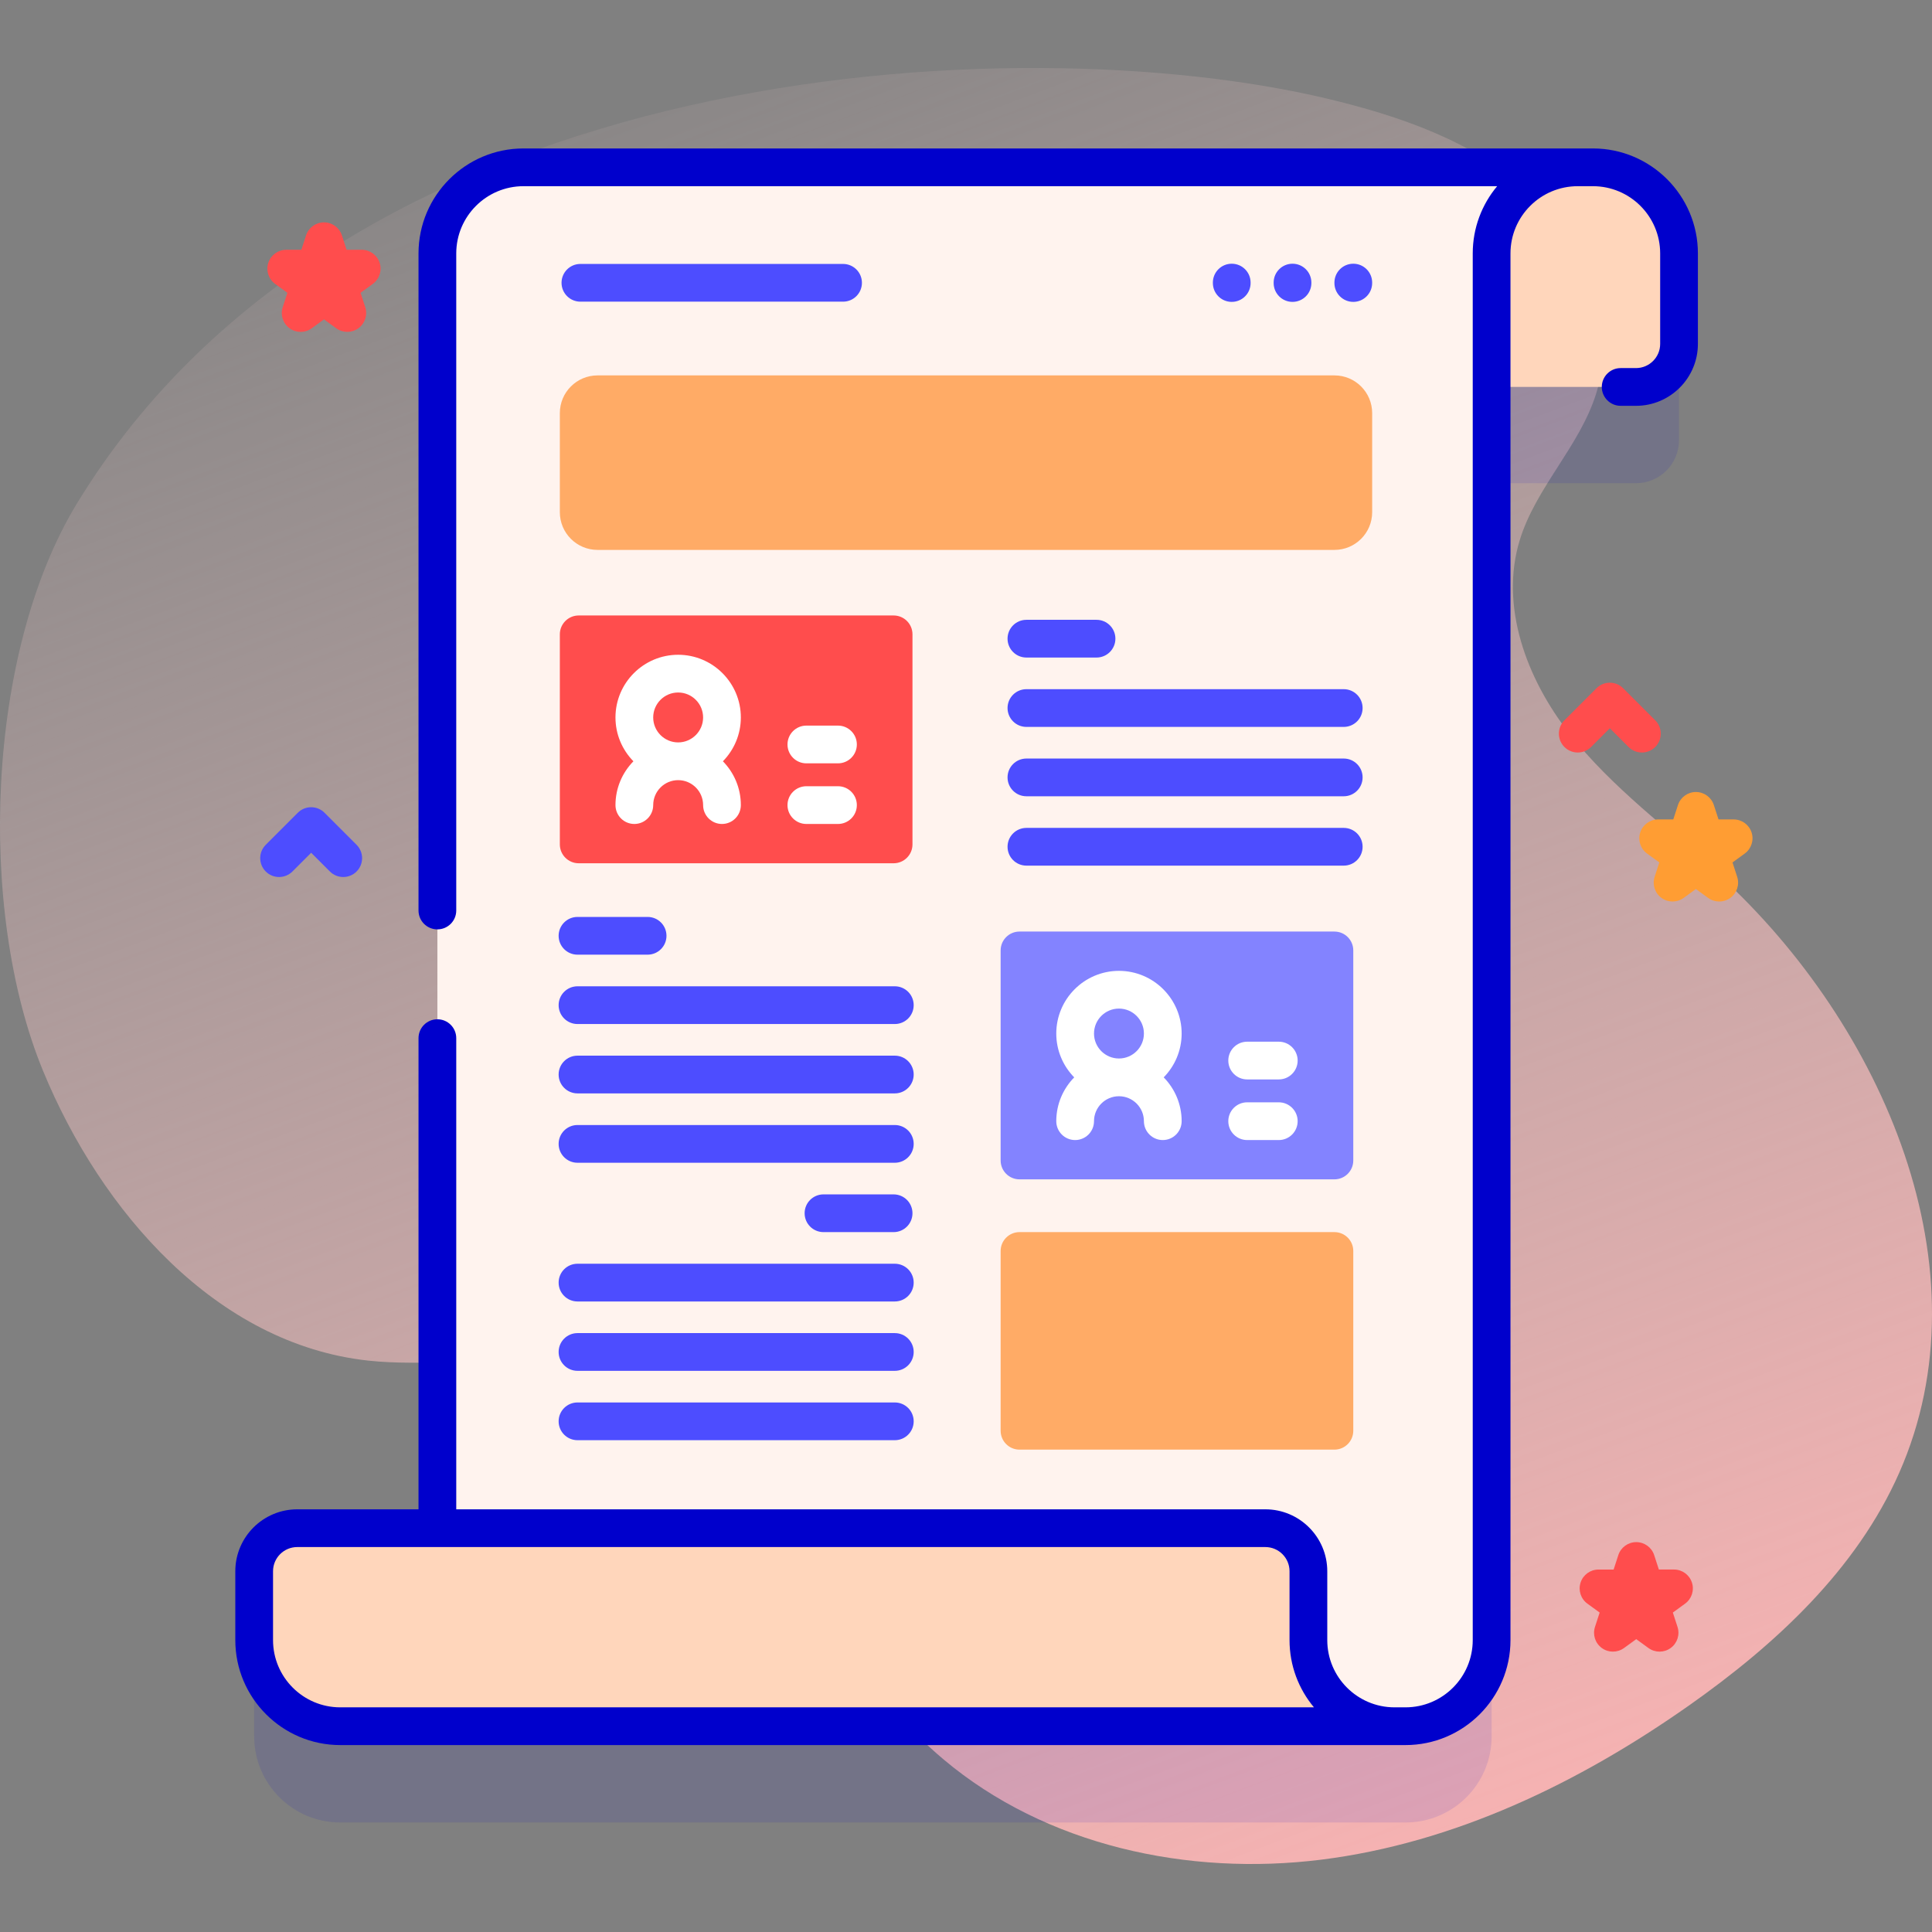 <svg id="Capa_1" enable-background="new 0 0 512 512" height="512" viewBox="0 0 512 512" width="512" xmlns="http://www.w3.org/2000/svg" xmlns:xlink="http://www.w3.org/1999/xlink"><rect x="0" y="0" width="512" height="512" fill="#808080" stroke="none"/><linearGradient id="SVGID_1_" gradientUnits="userSpaceOnUse" x1="143.292" x2="354.942" y1="-15.226" y2="547.243"><stop offset="0" stop-color="#ffd9d9" stop-opacity="0"/><stop offset=".998" stop-color="#ffb3b3"/></linearGradient><g><g><path d="m20.337 133.512c-23.967 39.398-26.493 107.613-8.937 150.256 15.377 37.351 45.966 72.409 86.12 76.801 14.766 1.615 29.858-1.024 44.472 1.638 50.257 9.152 68.952 71.09 108.01 104.014 27.182 22.913 64.898 31.021 100.174 26.607s68.302-20.363 97.376-40.824c22.957-16.157 44.436-36.022 55.764-61.707 23.744-53.839-4.19-118.501-47.587-158.239-13.516-12.377-28.581-23.294-39.875-37.727s-18.48-33.695-13.099-51.214c4.293-13.977 15.849-24.812 20.227-38.763 5.958-18.984-3.035-40.281-17.802-53.616s-34.308-20.039-53.666-24.64c-81.103-19.28-258.823-11.524-331.177 107.414z" fill="url(#SVGID_1_)"/></g><g><g><path d="m428.631 70.796c-2.059-.613-4.227-.942-6.483-.942l-283.411-.011c-12.606 0-22.824 10.229-22.824 22.824v337.828h-37.143c-6.297 0-11.412 5.103-11.412 11.401v18.257c0 12.605 10.218 22.823 22.813 22.823h282.313c12.595 0 22.813-10.218 22.813-22.812v-332.112h38.263c6.297 0 11.401-5.104 11.401-11.401v-23.984c-.001-10.338-6.89-19.078-16.33-21.871z" fill="#00c" opacity=".1"/><g><g><g><g><g><g><path d="m444.96 67.155v23.985c0 6.297-5.104 11.401-11.401 11.401h-49.436v-35.386c0-12.595-10.218-22.813-22.824-22.813h60.848c2.256 0 4.424.329 6.483.942 9.441 2.793 16.33 11.533 16.33 21.871z" fill="#ffd6bb"/><path d="m418.12 44.332c-12.605 0-22.823 10.229-22.823 22.824v367.496c0 12.595-10.218 22.812-22.813 22.812h-256.571v-390.309c0-12.595 10.218-22.824 22.824-22.824h279.383z" fill="#fff3ee"/></g></g></g></g><g><path d="m369.554 457.464h-279.384c-12.595 0-22.813-10.218-22.813-22.823v-18.257c0-6.297 5.115-11.401 11.412-11.401h256.56c6.297 0 11.412 5.103 11.412 11.401v18.257c0 12.605 10.218 22.823 22.813 22.823z" fill="#ffd6bb"/><path d="m422.146 39.342h-283.419c-15.338 0-27.816 12.479-27.816 27.817v174.136c0 2.761 2.239 5 5 5s5-2.239 5-5v-174.136c0-9.824 7.993-17.817 17.816-17.817h258.036c-4.038 4.83-6.471 11.044-6.471 17.817v367.487c0 9.824-7.992 17.816-17.816 17.816h-2.957c-9.806-.021-17.778-8.004-17.778-17.815v-18.253c0-9.047-7.361-16.408-16.409-16.408h-214.421v-124.867c0-2.761-2.239-5-5-5s-5 2.239-5 5v124.867h-32.143c-9.048 0-16.409 7.361-16.409 16.408v18.253c0 15.338 12.479 27.817 27.817 27.817 0 0 279.395-.002 279.401-.002h2.899c15.338 0 27.816-12.479 27.816-27.816v-367.487c0-9.824 7.993-17.817 17.817-17.817h4.037c9.824 0 17.816 7.993 17.816 17.817v23.978c0 3.534-2.875 6.408-6.408 6.408h-4.06c-2.762 0-5 2.239-5 5s2.238 5 5 5h4.06c9.048 0 16.408-7.361 16.408-16.408v-23.978c.001-15.339-12.478-27.817-27.816-27.817zm-349.787 395.305v-18.253c0-3.534 2.875-6.408 6.409-6.408h256.564c3.534 0 6.409 2.875 6.409 6.408v18.253c0 6.772 2.432 12.986 6.469 17.815l-258.035.002c-9.823 0-17.816-7.993-17.816-17.817z" fill="#00c"/></g></g><path d="m353.637 145.731h-195.274c-5.523 0-10-4.477-10-10v-26.246c0-5.523 4.477-10 10-10h195.275c5.523 0 10 4.477 10 10v26.246c-.001 5.523-4.478 10-10.001 10z" fill="#ffab66"/></g></g><path d="m439.8 437.701c-1.031 0-2.063-.318-2.939-.955l-3.24-2.355-3.242 2.355c-1.752 1.273-4.125 1.273-5.877 0-1.753-1.273-2.486-3.53-1.816-5.59l1.237-3.811-3.241-2.355c-1.752-1.273-2.485-3.53-1.815-5.59.669-2.06 2.589-3.455 4.755-3.455h4.006l1.239-3.811c.669-2.06 2.589-3.455 4.755-3.455 2.166 0 4.086 1.395 4.755 3.455l1.238 3.81h4.007c2.166 0 4.086 1.395 4.755 3.455.67 2.06-.063 4.317-1.815 5.59l-3.242 2.355 1.237 3.811c.67 2.06-.063 4.317-1.816 5.59-.879.638-1.91.956-2.941.956z" fill="#ff4d4d"/><path d="m455.608 238.912c-1.031 0-2.063-.318-2.938-.955l-3.242-2.355-3.242 2.355c-1.752 1.273-4.124 1.273-5.878 0-1.752-1.273-2.485-3.53-1.815-5.59l1.238-3.811-3.241-2.354c-1.753-1.273-2.486-3.53-1.816-5.59.669-2.06 2.589-3.455 4.755-3.455h4.007l1.238-3.811c.669-2.06 2.589-3.455 4.755-3.455s4.086 1.395 4.755 3.455l1.238 3.811h4.007c2.166 0 4.086 1.395 4.755 3.455.67 2.06-.063 4.317-1.816 5.59l-3.241 2.354 1.238 3.811c.67 2.06-.063 4.317-1.815 5.59-.879.636-1.91.955-2.942.955z" fill="#ff9d33"/><path d="m79.677 87.954c-1.031 0-2.063-.318-2.939-.955-1.752-1.273-2.486-3.53-1.816-5.59l1.238-3.811-3.241-2.355c-1.752-1.273-2.486-3.53-1.816-5.59s2.589-3.455 4.755-3.455h4.006l1.238-3.811c.669-2.06 2.589-3.455 4.755-3.455 2.167 0 4.086 1.395 4.755 3.455l1.238 3.81h4.007c2.166 0 4.086 1.395 4.755 3.455s-.064 4.317-1.816 5.59l-3.242 2.354 1.238 3.811c.669 2.06-.064 4.317-1.816 5.59s-4.125 1.273-5.878 0l-3.241-2.355-3.242 2.355c-.875.639-1.907.957-2.938.957z" fill="#ff4d4d"/><path d="m435.12 199.424c-1.279 0-2.56-.488-3.535-1.464l-4.965-4.964-4.965 4.964c-1.951 1.952-5.119 1.952-7.07 0-1.953-1.953-1.953-5.119 0-7.071l8.5-8.5c1.951-1.952 5.119-1.952 7.07 0l8.5 8.5c1.953 1.953 1.953 5.119 0 7.071-.975.976-2.256 1.464-3.535 1.464z" fill="#ff4d4d"/><path d="m90.96 232.419c-1.28 0-2.559-.488-3.536-1.464l-4.964-4.964-4.964 4.964c-1.953 1.952-5.118 1.952-7.071 0-1.953-1.953-1.953-5.119 0-7.071l8.5-8.5c1.953-1.952 5.118-1.952 7.071 0l8.5 8.5c1.953 1.953 1.953 5.119 0 7.071-.977.976-2.256 1.464-3.536 1.464z" fill="#4d4dff"/><g><g><g><path d="m290.593 174.256h-18.583c-2.761 0-5-2.239-5-5s2.239-5 5-5h18.583c2.761 0 5 2.239 5 5s-2.239 5-5 5z" fill="#4d4dff"/></g><g><path d="m356.105 192.638h-84.095c-2.761 0-5-2.239-5-5s2.239-5 5-5h84.095c2.761 0 5 2.239 5 5s-2.239 5-5 5z" fill="#4d4dff"/></g><g><path d="m356.105 211.02h-84.095c-2.761 0-5-2.239-5-5s2.239-5 5-5h84.095c2.761 0 5 2.239 5 5s-2.239 5-5 5z" fill="#4d4dff"/></g></g><g><g><path d="m356.105 229.401h-84.095c-2.761 0-5-2.239-5-5s2.239-5 5-5h84.095c2.761 0 5 2.239 5 5s-2.239 5-5 5z" fill="#4d4dff"/></g></g></g><g><g><g><path d="m171.625 252.997h-18.583c-2.761 0-5-2.239-5-5s2.239-5 5-5h18.583c2.761 0 5 2.239 5 5s-2.239 5-5 5z" fill="#4d4dff"/></g><g><path d="m237.137 271.378h-84.095c-2.761 0-5-2.239-5-5s2.239-5 5-5h84.095c2.761 0 5 2.239 5 5s-2.239 5-5 5z" fill="#4d4dff"/></g><g><path d="m237.137 289.76h-84.095c-2.761 0-5-2.239-5-5s2.239-5 5-5h84.095c2.761 0 5 2.239 5 5s-2.239 5-5 5z" fill="#4d4dff"/></g></g><g><g><path d="m237.137 308.142h-84.095c-2.761 0-5-2.239-5-5s2.239-5 5-5h84.095c2.761 0 5 2.239 5 5s-2.239 5-5 5z" fill="#4d4dff"/></g></g></g><g><g><g><path d="m236.816 326.523h-18.583c-2.761 0-5-2.239-5-5s2.239-5 5-5h18.583c2.761 0 5 2.239 5 5s-2.239 5-5 5z" fill="#4d4dff"/></g><g><path d="m237.137 344.904h-84.095c-2.761 0-5-2.239-5-5s2.239-5 5-5h84.095c2.761 0 5 2.239 5 5s-2.239 5-5 5z" fill="#4d4dff"/></g><g><path d="m237.137 363.286h-84.095c-2.761 0-5-2.239-5-5s2.239-5 5-5h84.095c2.761 0 5 2.239 5 5s-2.239 5-5 5z" fill="#4d4dff"/></g></g><g><g><path d="m237.137 381.667h-84.095c-2.761 0-5-2.239-5-5s2.239-5 5-5h84.095c2.761 0 5 2.239 5 5s-2.239 5-5 5z" fill="#4d4dff"/></g></g></g><g><path d="m236.816 228.774h-83.453c-2.761 0-5-2.239-5-5v-55.668c0-2.761 2.239-5 5-5h83.453c2.761 0 5 2.239 5 5v55.668c0 2.762-2.239 5-5 5z" fill="#ff4d4d"/><g><path d="m196.332 190.134c0-9.161-7.453-16.613-16.613-16.613s-16.613 7.453-16.613 16.613c0 4.518 1.818 8.615 4.755 11.613-2.936 2.998-4.755 7.095-4.755 11.613 0 2.761 2.238 5 5 5s5-2.239 5-5c0-3.646 2.967-6.613 6.613-6.613s6.613 2.967 6.613 6.613c0 2.761 2.238 5 5 5s5-2.239 5-5c0-4.518-1.818-8.615-4.755-11.613 2.936-2.998 4.755-7.095 4.755-11.613zm-16.614-6.614c3.646 0 6.613 2.967 6.613 6.613s-2.967 6.613-6.613 6.613-6.613-2.967-6.613-6.613 2.967-6.613 6.613-6.613z" fill="#fff"/><g><path d="m222.073 218.36h-8.378c-2.761 0-5-2.239-5-5s2.239-5 5-5h8.378c2.761 0 5 2.239 5 5s-2.239 5-5 5z" fill="#fff"/></g><g><path d="m222.073 202.293h-8.378c-2.761 0-5-2.239-5-5s2.239-5 5-5h8.378c2.761 0 5 2.239 5 5s-2.239 5-5 5z" fill="#fff"/></g></g></g><g><path d="m353.633 312.54h-83.453c-2.761 0-5-2.239-5-5v-55.668c0-2.761 2.239-5 5-5h83.453c2.761 0 5 2.239 5 5v55.668c0 2.762-2.238 5-5 5z" fill="#8383ff"/><path d="m353.633 384.167h-83.453c-2.761 0-5-2.239-5-5v-47.645c0-2.761 2.239-5 5-5h83.453c2.761 0 5 2.239 5 5v47.645c0 2.762-2.238 5-5 5z" fill="#ffab66"/><g><path d="m313.149 273.9c0-9.161-7.453-16.613-16.613-16.613s-16.613 7.453-16.613 16.613c0 4.518 1.818 8.615 4.755 11.613-2.936 2.998-4.755 7.095-4.755 11.613 0 2.761 2.238 5 5 5s5-2.239 5-5c0-3.646 2.967-6.613 6.613-6.613s6.613 2.967 6.613 6.613c0 2.761 2.238 5 5 5s5-2.239 5-5c0-4.518-1.818-8.615-4.755-11.613 2.937-2.998 4.755-7.095 4.755-11.613zm-16.613-6.614c3.646 0 6.613 2.967 6.613 6.613s-2.967 6.613-6.613 6.613-6.613-2.967-6.613-6.613 2.966-6.613 6.613-6.613z" fill="#fff"/><g><path d="m338.891 302.126h-8.378c-2.761 0-5-2.239-5-5s2.239-5 5-5h8.378c2.761 0 5 2.239 5 5s-2.239 5-5 5z" fill="#fff"/></g><g><path d="m338.891 286.059h-8.378c-2.761 0-5-2.239-5-5s2.239-5 5-5h8.378c2.761 0 5 2.239 5 5s-2.239 5-5 5z" fill="#fff"/></g></g></g><g><g><g><path d="m358.637 80.003c-2.762 0-5-2.239-5-5v-.115c0-2.761 2.238-5 5-5s5 2.239 5 5v.115c0 2.762-2.238 5-5 5z" fill="#4d4dff"/></g><g><path d="m342.53 80.003c-2.762 0-5-2.239-5-5v-.115c0-2.761 2.238-5 5-5s5 2.239 5 5v.115c0 2.762-2.238 5-5 5z" fill="#4d4dff"/></g><g><path d="m326.423 80.003c-2.762 0-5-2.239-5-5v-.115c0-2.761 2.238-5 5-5s5 2.239 5 5v.115c0 2.762-2.239 5-5 5z" fill="#4d4dff"/></g></g><g><path d="m223.42 79.946h-69.607c-2.761 0-5-2.239-5-5s2.239-5 5-5h69.607c2.761 0 5 2.239 5 5s-2.238 5-5 5z" fill="#4d4dff"/></g></g></g></g></svg>